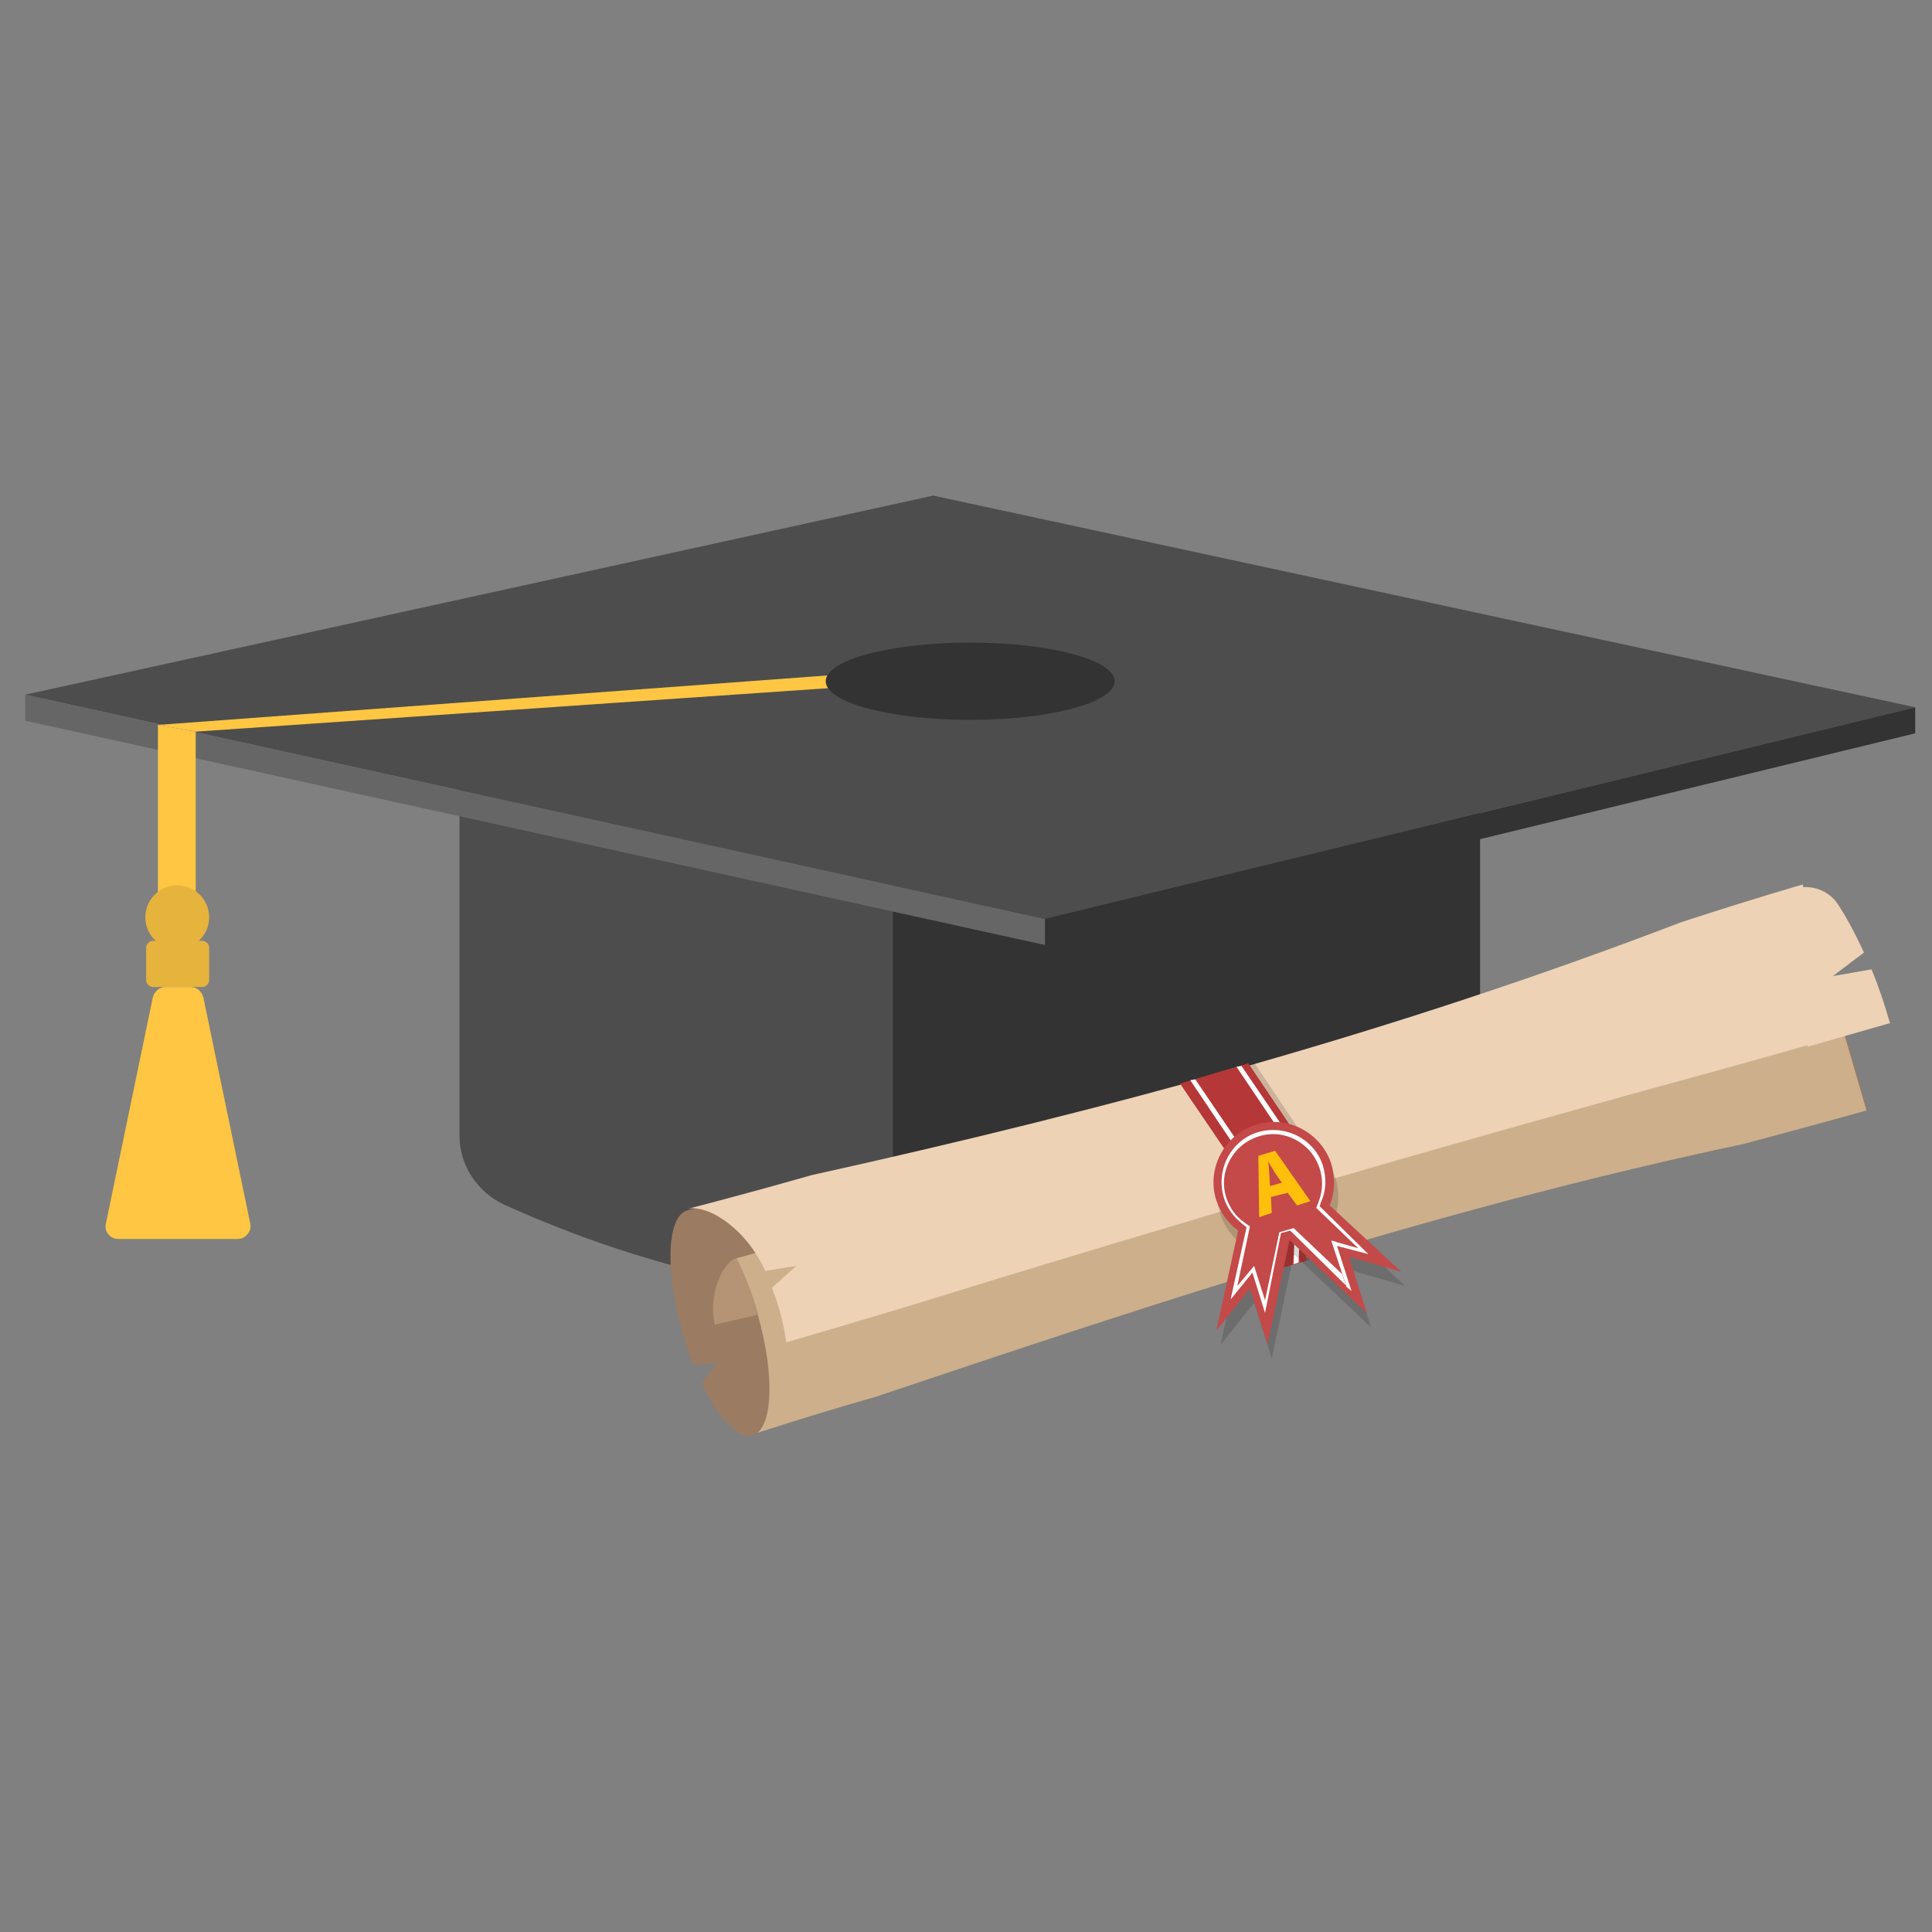 <svg id="Слой_1" xmlns="http://www.w3.org/2000/svg" viewBox="0 0 230 230"><rect x="0" y="0" width="230" height="230" fill="#808080" stroke="none"/><style>.st0{fill:#4d4d4d}.st1{fill:#333}.st2{fill:#666}.st3{fill:#fec642}.st4{fill:#e6b33c}.st5{fill:#cdaf8b}.st6{fill:#9b7b62}.st7{fill:#edd2b5}.st8{fill:#b59475}.st9{opacity:.15}.st10{fill:#b53737}.st11{fill:#fff}.st12,.st13{fill-rule:evenodd;clip-rule:evenodd}.st12{opacity:.15}.st13{fill:#c44949}.st14{fill:#ffbf0b}</style><path class="st0" d="M170.9 143.4c-35.2 16-75.7 16-110.9 0-3.2-1.5-5.3-4.7-5.3-8.2V86.3h121.4v48.9c.1 3.5-2 6.7-5.2 8.2z"/><path class="st1" d="M106.3 86.3V155c20.4 1.4 41.1-1.8 60.4-9.8 5.8-2.4 9.5-8.1 9.5-14.3V86.3h-69.9z"/><path class="st0" d="M124.4 109.4L3 82.7 111.1 59 228 84.2z"/><path class="st1" d="M228 84.2v3.1l-103.6 25.2v-3.1z"/><path class="st2" d="M3 85.8v-3.1l121.4 26.7v3.1z"/><path class="st3" d="M23.3 110h-4.5V86.3l4.5.8z"/><circle class="st4" cx="21.1" cy="109.2" r="3.8"/><path class="st4" d="M24.1 117.5h-5.9c-.4 0-.8-.4-.8-.8v-3.9c0-.4.4-.8.8-.8h5.9c.4 0 .8.4.8.8v3.9c0 .4-.4.8-.8.8z"/><path class="st3" d="M22.7 117.5h-3c-.7 0-1.3.5-1.5 1.2l-5.6 27c-.2.9.5 1.8 1.5 1.8h14.2c.9 0 1.7-.9 1.5-1.8l-5.6-27c-.2-.7-.8-1.2-1.5-1.2zM18.8 86.3l89.3-6.6 2.5 1.4-87.3 6z"/><ellipse class="st1" cx="115.5" cy="81.1" rx="17.2" ry="4.6"/><g><ellipse transform="rotate(-106.224 213.971 120.089)" class="st5" cx="214" cy="120.1" rx="13.9" ry="3.3"/><path class="st6" d="M214.5 105.5l7.8 26.6s-5.3 1.5-14.7 4c-35.4 7.5-69.1 18.6-103.3 30.1-8.4 2.4-14.7 4.5-14.7 4.5l-7.8-26.6s6.4-1.6 14.7-4c35.3-7.8 69.6-17.1 103.5-30.1 9.2-3 14.5-4.5 14.5-4.5z"/><path class="st5" d="M216.4 112.3l5.8 19.9s-5.3 1.5-14.7 4c-35.4 7.5-69.1 18.6-103.3 30.1-8.4 2.4-14.7 4.5-14.7 4.5l-5.8-19.9s6.6-1.8 14.9-4.2c34.7-8.9 69-18.3 103.1-30 9.4-2.9 14.7-4.4 14.7-4.4z"/><path class="st6" d="M81.8 144.1c1.7-.5 3.9 1.8 5.8 5.7.9 1.8 1.8 4 2.5 6.4l.1.3c2.1 7.3 1.8 13.6-.6 14.4-1.7.5-4.1-2.1-6.1-6.2l1.8-2.4-2.7.2c-.5-1.1-.9-2.4-1.3-3.7-2.2-7.5-1.9-14 .5-14.7z"/><path class="st7" d="M91.1 151.3l3.7-.6-2.9 2.6c.2.7.5 1.3.7 2 .5 1.6.8 3.1 1 4.5 0 0 5.2-1.5 14.2-4.2 32.6-10.1 64.9-19.5 97.9-28.5 9-2.5 14.1-4 14.1-4l-5.2-17.8s-5.3 1.5-14.5 4.5c-33.9 13-68.2 22.3-103.5 30.1-8.4 2.4-14.7 4-14.7 4 2.4-.5 6.9 2.3 9.2 7.4z"/><path class="st8" d="M87.6 149.8h.1c.9 1.8 1.8 4 2.5 6.4l.1.3-5.2 1.2c-.9-3.9 1.2-7.6 2.5-7.9z"/><path class="st7" d="M215.2 124.6l9.8-2.8c-.7-2.4-1.4-4.5-2.2-6.4l-4.6.8 3.7-2.8c-1.1-2.4-2.1-4.2-3-5.6-1.1-1.8-3.3-2.6-5.3-2l-3.6 1.1 5.2 17.7z"/><g><path class="st9" d="M149.3 126.5l7.1 10.6-.3 12.8-8.2 2.4.4-12.9-7.2-10.6z"/><path class="st10" d="M148.6 126.6l7.2 10.7-.3 12.8-8.2 2.3.4-12.8-7.2-10.6z"/><path class="st10" d="M148.6 126.6l7.2 10.7-.3 12.8-8.2 2.3.4-12.8-7.2-10.6z"/><path class="st11" d="M148.9 139.3l-.4 12.8.7-.2.3-12.8-7.2-10.6-.6.1zM154.4 137.7l-.4 12.8.6-.2.4-12.8-7.2-10.6-.6.1z"/></g><g><path class="st12" d="M158.8 145.2c.6-1.5.7-3.2.2-4.9-1.2-3.8-5.3-5.9-9-4.7-3.8 1.2-5.9 5.3-4.7 9 .5 1.5 1.4 2.7 2.6 3.6l-2.6 11.9 4-5 2.1 6.6 2.6-12.3h.1l9.1 8.6-2.1-6.7 6.2 1.8-8.5-7.9z"/><path class="st13" d="M158.3 143.5c.6-1.5.7-3.2.2-4.9-1.2-3.8-5.3-5.9-9-4.7-3.8 1.2-5.9 5.3-4.7 9 .5 1.5 1.4 2.7 2.6 3.6l-2.6 11.9 4-5 2.1 6.6 2.6-12.3h.1l9.1 8.6-2.1-6.7 6.2 1.8-8.5-7.9z"/><path class="st11" d="M150.6 156.3l-1.5-4.8-2.6 3.2 1.9-8.6-.5-.4c-1-.8-1.8-1.8-2.2-3.1-1-3.3.8-6.8 4-7.8 3.3-1 6.8.8 7.8 4 .4 1.4.4 2.9-.2 4.2l-.2.6 5.8 5.7-4.2-1.1 1.5 4.8-6.6-6.5-1.1.3-1.9 9.5zm-1.3-5.6l1.3 4.1 1.7-8.1 1.7-.5 5.8 5.5-1.3-4 3.2.9-5-4.8.3-.8c.5-1.3.5-2.7.1-3.9-1-3.1-4.3-4.8-7.3-3.8-3.1 1-4.8 4.3-3.8 7.3.4 1.2 1.1 2.2 2.1 2.9l.7.5-1.5 7.1 2-2.4z"/><path class="st11" d="M160.3 153.2l-1.8-5.5.5.1 1.9 5.9z"/><g><path class="st14" d="M151.3 142.5l.1 1.9-1.5.5-.1-7.3 2-.6 4.2 6-1.6.5-1.1-1.5-2 .5zm1.3-1.7l-.9-1.3c-.2-.4-.5-.8-.7-1.2 0 .4.1 1 .1 1.4l.1 1.5 1.4-.4z"/></g></g></g></svg>